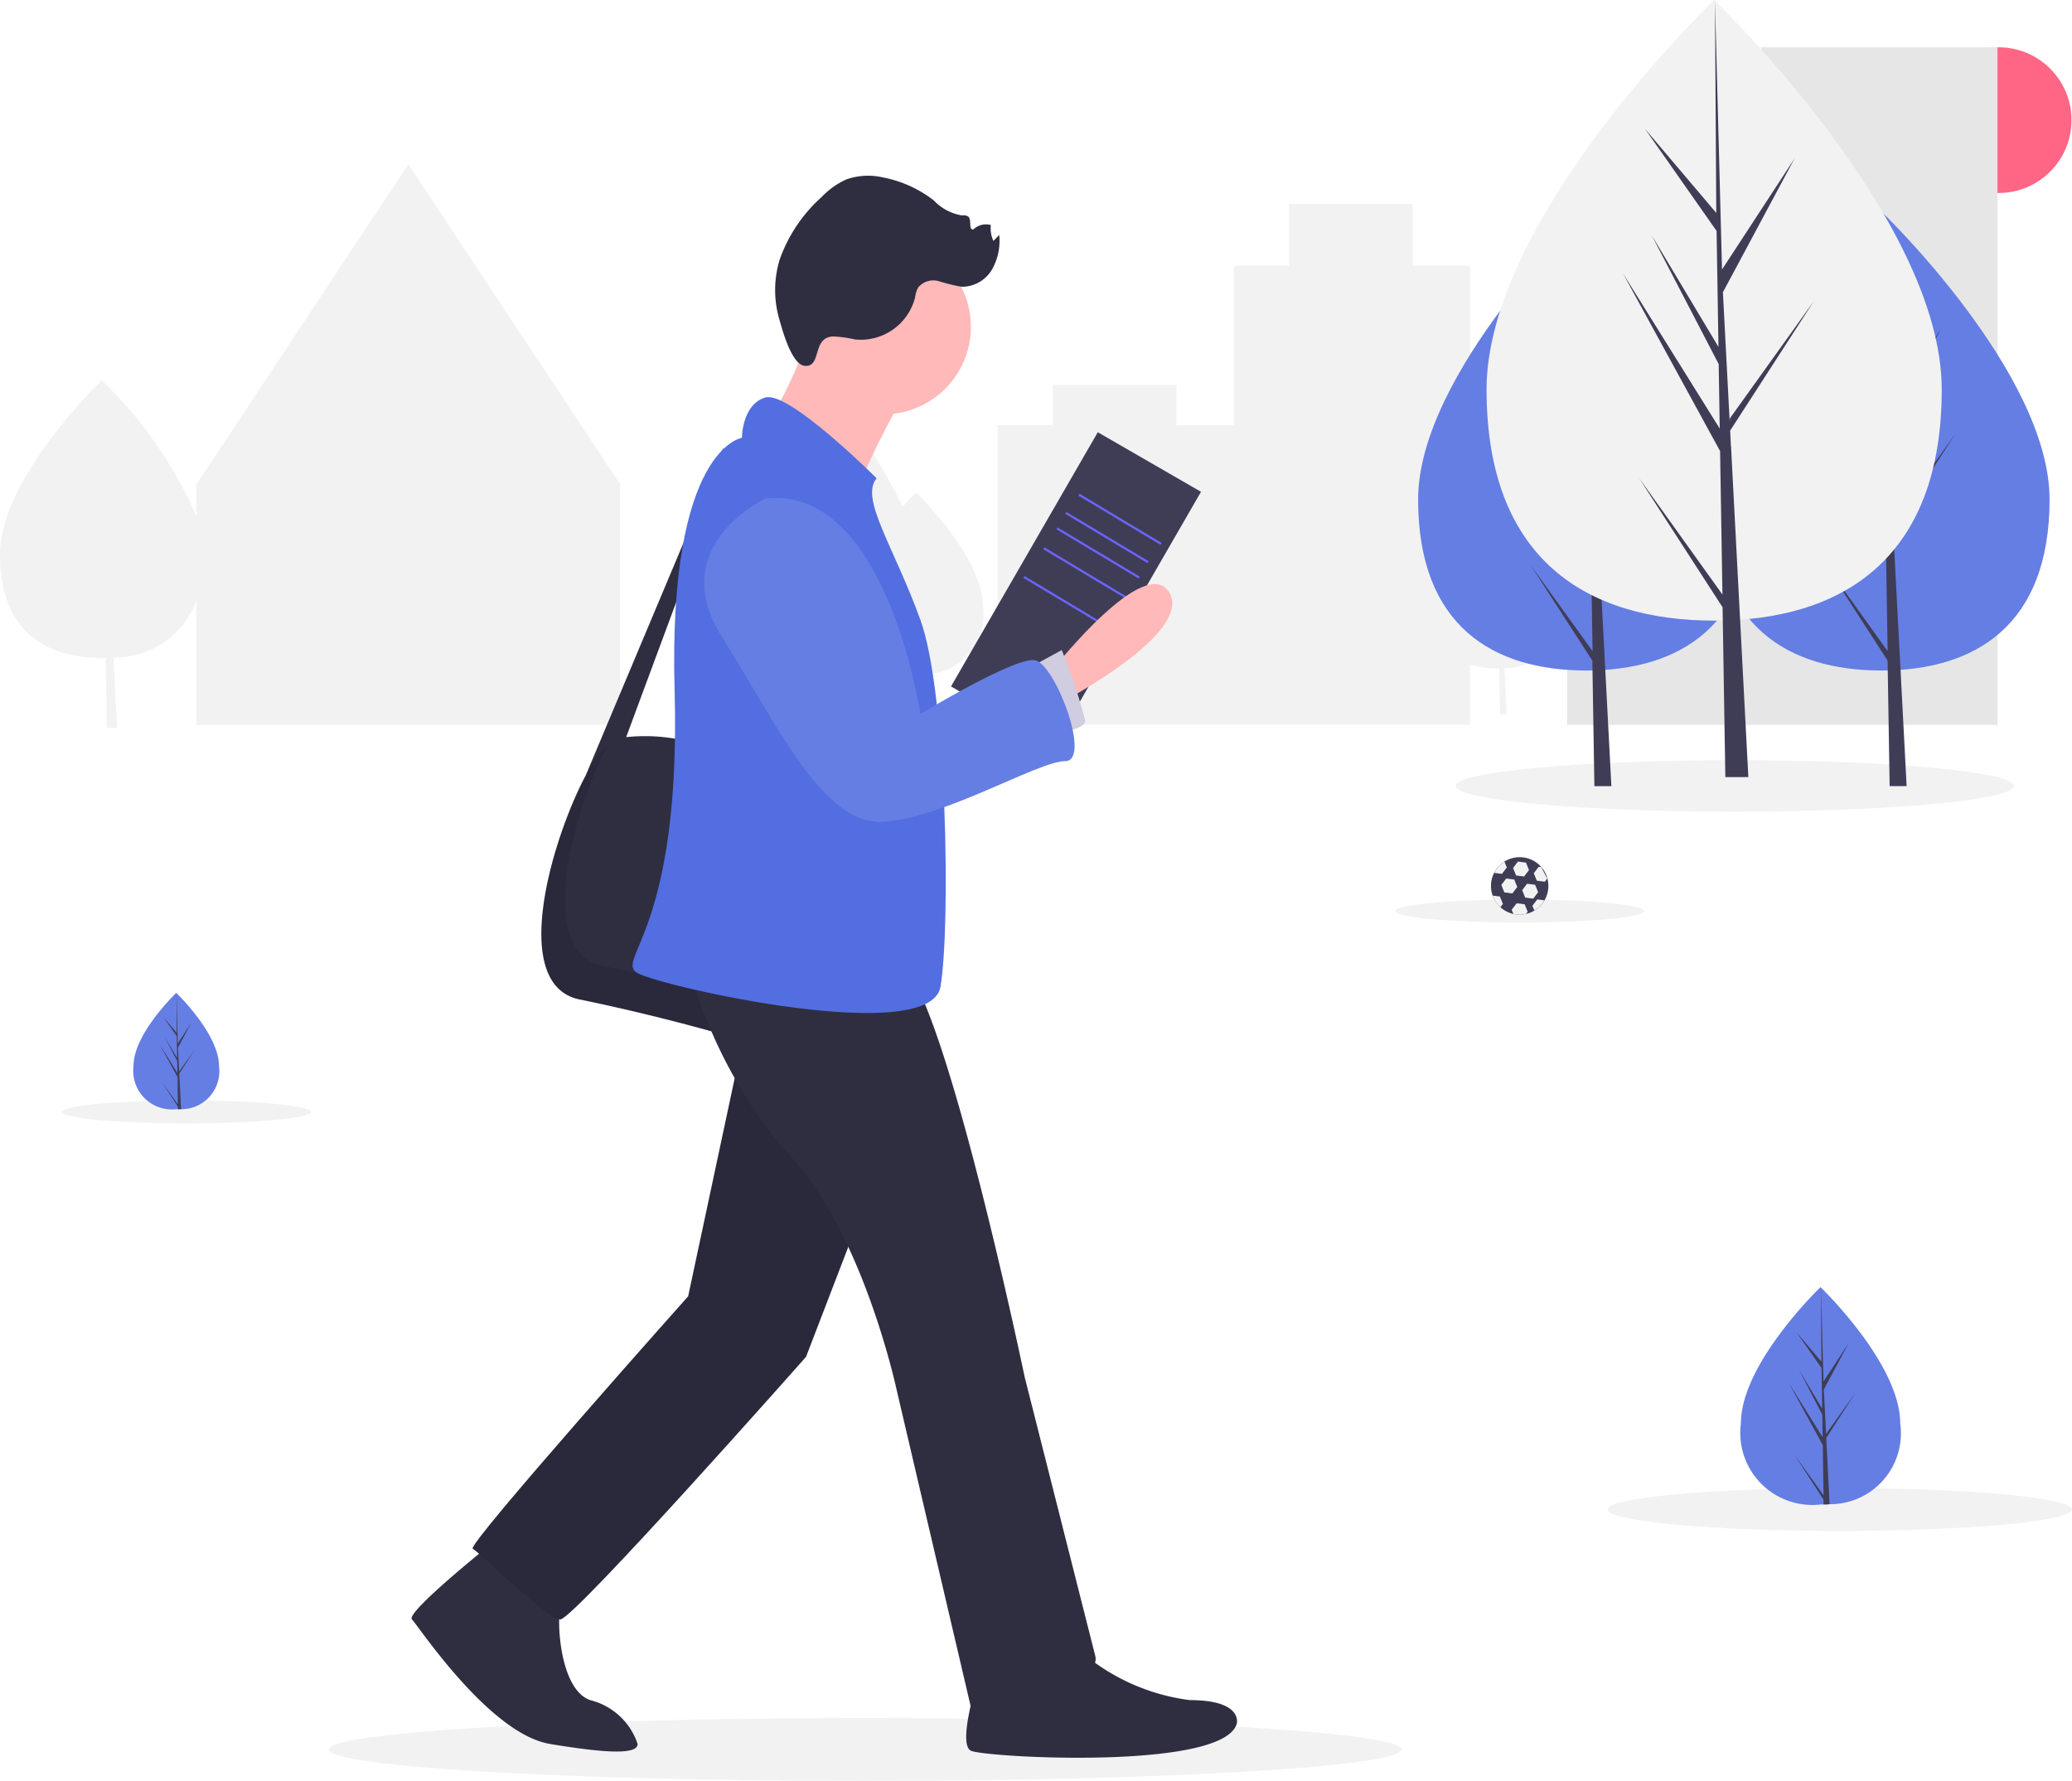 <svg id="Groupe_3907" data-name="Groupe 3907" xmlns="http://www.w3.org/2000/svg" width="69" height="59.311" viewBox="0 0 69 59.311">
  <g id="Groupe_3817" data-name="Groupe 3817" transform="translate(0 0)">
    <ellipse id="Ellipse_888" data-name="Ellipse 888" cx="2.426" cy="2.426" rx="2.426" ry="2.426" transform="translate(64.131 1.575)" fill="#ff6584"/>
    <path id="Tracé_1892" data-name="Tracé 1892" d="M35.805,34.876V33.92H39.48v.956h.735V21.425H48.08V43.99H33.747V34.876Z" transform="translate(18.439 -19.85)" fill="#e6e6e6"/>
    <path id="Tracé_1893" data-name="Tracé 1893" d="M627.434,217.542l.014.013v0a14.589,14.589,0,0,1,3.059,4.3c.267-.3.455-.478.455-.478l.009.009v0c.151.147,2.212,2.181,2.212,3.792a1.976,1.976,0,0,1-1.967,2.248l.08,1.535h-.224l-.025-1.527h-.085a2.061,2.061,0,0,1-1.918-.93,3.963,3.963,0,0,1-1.223.27l.123,2.341H627.6l-.038-2.329-.13,0c-1.872,0-3.389-.891-3.389-3.444S627.434,217.542,627.434,217.542Z" transform="translate(-600.451 -204.973)" fill="#f2f2f2"/>
    <path id="Tracé_1894" data-name="Tracé 1894" d="M362.882,146.332v-1.343H367v1.343h1.911V141.02h1.838v-2.058h4.116v2.058h1.911v8.339a11.352,11.352,0,0,1,.89-.989l.009.009v0c.151.147,2.212,2.181,2.212,3.792a1.976,1.976,0,0,1-1.967,2.248l.08,1.535h-.224l-.025-1.527h-.085a2.95,2.95,0,0,1-.89-.126v2.006h-15.73v-9.976Z" transform="translate(-327.822 -132.169)" fill="#f2f2f2"/>
    <path id="Tracé_1895" data-name="Tracé 1895" d="M791.758,128.156l.014.013v0a14.113,14.113,0,0,1,3.139,4.513V131.62l7.056-10.658,7.056,10.658v8.012H794.91v-4.142a2.9,2.9,0,0,1-2.765,1.9l.123,2.341h-.342l-.038-2.329-.13,0c-1.872,0-3.389-.891-3.389-3.444S791.758,128.156,791.758,128.156Z" transform="translate(-788.369 -115.492)" fill="#f2f2f2"/>
    <ellipse id="Ellipse_889" data-name="Ellipse 889" cx="9.298" cy="0.857" rx="9.298" ry="0.857" transform="translate(48.475 25.316)" fill="#f2f2f2"/>
    <ellipse id="Ellipse_890" data-name="Ellipse 890" cx="4.147" cy="0.382" rx="4.147" ry="0.382" transform="translate(2.064 36.648)" fill="#f2f2f2"/>
    <ellipse id="Ellipse_891" data-name="Ellipse 891" cx="4.147" cy="0.382" rx="4.147" ry="0.382" transform="translate(46.459 29.959)" fill="#f2f2f2"/>
    <path id="Tracé_1896" data-name="Tracé 1896" d="M970.149,498.738a1.288,1.288,0,0,0,1.423,1.446h.055l.108,0a1.266,1.266,0,0,0,1.26-1.44c0-1.031-1.318-2.333-1.417-2.429h0l-.006-.006S970.149,497.666,970.149,498.738Z" transform="translate(-965.702 -463.244)" fill="#657ee4"/>
    <path id="Tracé_1897" data-name="Tracé 1897" d="M981.646,500.02l-.52-.727.522.807v.083l.108,0-.056-1.072v-.01l-.005-.1.523-.809-.525.733v.022l-.042-.81.448-.836-.453.694-.044-1.68v0l.007,1.324-.446-.525.448.639.012.725-.416-.7.418.8.007.4-.6-.969.607,1.11Z" transform="translate(-975.725 -463.245)" fill="#3f3d56"/>
    <ellipse id="Ellipse_892" data-name="Ellipse 892" cx="7.736" cy="0.713" rx="7.736" ry="0.713" transform="translate(53.528 49.557)" fill="#f2f2f2"/>
    <path id="Tracé_1898" data-name="Tracé 1898" d="M208.409,634.213a2.4,2.4,0,0,0,2.655,2.7h.1c.068,0,.135,0,.2-.009a2.361,2.361,0,0,0,2.351-2.687c0-1.924-2.459-4.352-2.644-4.532h0l-.011-.01S208.409,632.214,208.409,634.213Z" transform="translate(-150.435 -586.809)" fill="#657ee4"/>
    <path id="Tracé_1899" data-name="Tracé 1899" d="M229.853,636.605l-.971-1.357.973,1.506,0,.156c.068,0,.135,0,.2-.009l-.1-2v-.016l0,0-.01-.189.976-1.509-.979,1.368,0,.04-.079-1.511.835-1.56-.846,1.294-.082-3.133v0l.014,2.471-.832-.98.835,1.192.022,1.353-.777-1.3.78,1.5.012.752-1.127-1.807,1.132,2.07Z" transform="translate(-169.128 -586.809)" fill="#3f3d56"/>
    <path id="Tracé_1900" data-name="Tracé 1900" d="M274.373,151.978c0,4.221,2.509,5.695,5.6,5.695s5.6-1.474,5.6-5.695-5.6-9.59-5.6-9.59S274.373,147.758,274.373,151.978Z" transform="translate(-227.148 -135.343)" fill="#657ee4"/>
    <path id="Tracé_1901" data-name="Tracé 1901" d="M189.019,110.488l-.057-3.532-2.389-4.37,2.38,3.816-.026-1.588-1.646-3.162,1.64,2.741h0l-.046-2.857-1.763-2.517,1.756,2.068-.029-5.238.182,6.934L189,102.5l1.792-2.744-1.764,3.293.167,3.19,0-.085,2.066-2.887-2.06,3.186.021.4,0,.006,0,.033.424,8.094h-.566l-.068-4.181-2.055-3.179Z" transform="translate(-135.985 -88.804)" fill="#3f3d56"/>
    <path id="Tracé_1902" data-name="Tracé 1902" d="M140.656,151.978c0,4.221,2.509,5.695,5.6,5.695s5.6-1.474,5.6-5.695-5.6-9.59-5.6-9.59S140.656,147.758,140.656,151.978Z" transform="translate(-83.603 -135.343)" fill="#657ee4"/>
    <path id="Tracé_1903" data-name="Tracé 1903" d="M55.3,110.488l-.057-3.532-2.389-4.37,2.38,3.816-.026-1.588-1.646-3.162,1.64,2.741h0l-.046-2.857-1.763-2.517,1.756,2.068-.029-5.238.182,6.934-.015-.286,1.792-2.744-1.764,3.293.167,3.19,0-.085,2.066-2.887-2.06,3.186.021.4,0,.006,0,.033.424,8.094h-.566l-.068-4.181-2.055-3.179Z" transform="translate(7.56 -88.804)" fill="#3f3d56"/>
    <path id="Tracé_1904" data-name="Tracé 1904" d="M189.657,59.506c0,5.708,3.393,7.7,7.579,7.7s7.579-1.993,7.579-7.7-7.579-12.969-7.579-12.969S189.657,53.8,189.657,59.506Z" transform="translate(-140.153 -46.538)" fill="#f2f2f2"/>
    <path id="Tracé_1905" data-name="Tracé 1905" d="M120.249,19.8l-.078-4.777-3.23-5.91,3.218,5.16-.035-2.148L117.9,7.847l2.217,3.707h0l-.063-3.863-2.384-3.4,2.374,2.8L120,0l.246,9.377-.02-.387,2.424-3.71-2.385,4.453.226,4.314.007-.115,2.794-3.9-2.786,4.309.028.54.005.008,0,.044.573,10.946h-.766l-.092-5.654-2.779-4.3Z" transform="translate(-62.89 0)" fill="#3f3d56"/>
    <path id="Tracé_1906" data-name="Tracé 1906" d="M367.87,435.916a.951.951,0,0,0,.055.32.963.963,0,0,0,.259.388.953.953,0,0,0,.434.224.935.935,0,0,0,.208.023.954.954,0,0,0,.828-.479.956.956,0,1,0-1.784-.477Z" transform="translate(-318.219 -406.411)" fill="#3f3d56"/>
    <path id="Tracé_1907" data-name="Tracé 1907" d="M237.944,392.743l-.086-.011-.163.214.1.248.267.034.08-.106Z" transform="translate(-186.618 -363.865)" fill="#f2f2f2"/>
    <path id="Tracé_1908" data-name="Tracé 1908" d="M241.993,400.876l.267.034.163-.214-.1-.248-.267-.034-.163.214Z" transform="translate(-191.202 -370.983)" fill="#f2f2f2"/>
    <path id="Tracé_1909" data-name="Tracé 1909" d="M369.6,454.257l.066.157a.964.964,0,0,0,.334-.341l-.237-.03Z" transform="translate(-318.57 -424.09)" fill="#f2f2f2"/>
    <path id="Tracé_1910" data-name="Tracé 1910" d="M246.13,390.83l.267.034.163-.214-.1-.248-.267-.034-.163.214Z" transform="translate(-195.643 -361.675)" fill="#f2f2f2"/>
    <path id="Tracé_1911" data-name="Tracé 1911" d="M251.448,398.512l.267.034.163-.214-.1-.248-.267-.034-.163.214Z" transform="translate(-201.352 -368.793)" fill="#f2f2f2"/>
    <path id="Tracé_1912" data-name="Tracé 1912" d="M377.245,456.03l.059.141a.934.934,0,0,0,.208.023.945.945,0,0,0,.211-.024l.055-.073-.1-.248-.267-.034Z" transform="translate(-326.905 -425.733)" fill="#f2f2f2"/>
    <path id="Tracé_1913" data-name="Tracé 1913" d="M386.7,437.327l.259.033.163-.214-.08-.192A.956.956,0,0,0,386.7,437.327Z" transform="translate(-336.943 -408.258)" fill="#f2f2f2"/>
    <path id="Tracé_1914" data-name="Tracé 1914" d="M388.473,452.317a.963.963,0,0,0,.259.388l.083-.11-.1-.248Z" transform="translate(-338.767 -422.491)" fill="#f2f2f2"/>
    <ellipse id="Ellipse_893" data-name="Ellipse 893" cx="17.861" cy="1.047" rx="17.861" ry="1.047" transform="translate(10.951 57.216)" fill="#f2f2f2"/>
    <rect id="Rectangle_1550" data-name="Rectangle 1550" width="3.969" height="9.776" transform="translate(35.107 24.845) rotate(-150)" fill="#3f3d56"/>
    <rect id="Rectangle_1551" data-name="Rectangle 1551" width="3.189" height="0.073" transform="translate(38.648 18.145) rotate(-149.075)" fill="#6c63ff"/>
    <rect id="Rectangle_1552" data-name="Rectangle 1552" width="3.189" height="0.073" transform="translate(38.213 18.753) rotate(-149.075)" fill="#6c63ff"/>
    <rect id="Rectangle_1553" data-name="Rectangle 1553" width="3.189" height="0.073" transform="translate(37.919 19.267) rotate(-149.075)" fill="#6c63ff"/>
    <rect id="Rectangle_1554" data-name="Rectangle 1554" width="3.189" height="0.073" transform="translate(37.478 19.929) rotate(-149.075)" fill="#6c63ff"/>
    <rect id="Rectangle_1555" data-name="Rectangle 1555" width="3.189" height="0.073" transform="translate(36.816 20.885) rotate(-149.075)" fill="#6c63ff"/>
    <path id="Tracé_1918" data-name="Tracé 1918" d="M689.725,259.713a5.944,5.944,0,0,0-3.238-.571l3.238-8.734v-.9l-4.584,10.906h0c-1.146,2.16-2.595,7.084-.125,7.479a68.239,68.239,0,0,1,7.847,2.13l1.121-9.753Z" transform="translate(-665.635 -234.593)" fill="#2f2e41"/>
    <path id="Tracé_1919" data-name="Tracé 1919" d="M538.233,313.937s3.027-3.812,3.812-2.466-3.524,3.608-3.524,3.608Z" transform="translate(-503.101 -291.731)" fill="#ffb9b9"/>
    <path id="Tracé_1920" data-name="Tracé 1920" d="M577.663,341.7l1.233-.673a19.144,19.144,0,0,1,.785,2.354c0,.336-1.233.448-1.233.448Z" transform="translate(-543.539 -319.378)" fill="#d0cde1"/>
    <ellipse id="Ellipse_894" data-name="Ellipse 894" cx="2.915" cy="2.915" rx="2.915" ry="2.915" transform="translate(26.501 7.969)" fill="#ffb9b9"/>
    <path id="Tracé_1921" data-name="Tracé 1921" d="M655.144,190.03s-1.233,3.7-2.13,3.924,3.475,1.906,3.475,1.906a26.372,26.372,0,0,1,2.018-3.924C659.18,191.151,655.144,190.03,655.144,190.03Z" transform="translate(-627.971 -179.483)" fill="#ffb9b9"/>
    <path id="Tracé_1922" data-name="Tracé 1922" d="M698.978,391.945c-2.416-.387-1.083-5.106.049-7.334a1.485,1.485,0,0,0-.273.271c-1.121,1.457-3.363,7.735-.561,8.184a68.243,68.243,0,0,1,7.847,2.13l.153-1.327A61.24,61.24,0,0,0,698.978,391.945Z" transform="translate(-678.812 -359.762)" opacity="0.1"/>
    <path id="Tracé_1923" data-name="Tracé 1923" d="M783.1,746.723s-2.8,2.242-2.578,2.466,2.578,3.812,4.6,4.148,2.915.336,2.915,0a2.224,2.224,0,0,0-1.569-1.457c-1.009-.336-1.121-2.578-1.009-3.027S783.1,746.723,783.1,746.723Z" transform="translate(-766.804 -695.258)" fill="#2f2e41"/>
    <path id="Tracé_1924" data-name="Tracé 1924" d="M675.1,519.47l-1.794,8.408s-7.4,8.3-7.175,8.408,2.466,2.354,2.915,2.354,8.184-8.744,8.184-8.744l2.8-7.287Z" transform="translate(-650.389 -484.708)" fill="#2f2e41"/>
    <path id="Tracé_1925" data-name="Tracé 1925" d="M675.1,519.47l-1.794,8.408s-7.4,8.3-7.175,8.408,2.466,2.354,2.915,2.354,8.184-8.744,8.184-8.744l2.8-7.287Z" transform="translate(-650.389 -484.708)" opacity="0.1"/>
    <path id="Tracé_1926" data-name="Tracé 1926" d="M572.974,477.841a15.7,15.7,0,0,0,3.363,6.39c2.466,2.578,3.587,7.847,3.587,7.847l2.466,10.538s4.372-.561,4.148-1.682l-2.354-9.3s-2.69-12.892-4.148-13.789S572.974,477.841,572.974,477.841Z" transform="translate(-550.06 -445.77)" fill="#2f2e41"/>
    <path id="Tracé_1927" data-name="Tracé 1927" d="M509.285,795.013s-.673,2.13-.224,2.354,8.408.673,8.856-.9c0,0,.224-.785-1.57-.785a6.909,6.909,0,0,1-3.7-1.682Z" transform="translate(-476.731 -739.064)" fill="#2f2e41"/>
    <path id="Tracé_1928" data-name="Tracé 1928" d="M649,229.17s-2.915-2.915-3.7-2.691-.785,1.345-.785,1.345-2.466.336-2.242,8.408-2.018,8.968-1.233,9.417,9.753,2.466,10.089.448.224-9.753-.673-12.219S648.439,229.843,649,229.17Z" transform="translate(-619.808 -213.242)" fill="#526ee0"/>
    <path id="Tracé_1929" data-name="Tracé 1929" d="M584.567,272.15s-3.363,1.569-1.457,4.6,3.363,6.278,5.381,6.166,5.157-2.018,6.054-2.018-.336-3.251-1.009-3.363-3.812,1.794-3.812,1.794S588.6,271.7,584.567,272.15Z" transform="translate(-559.075 -255.55)" fill="#657ee4"/>
    <path id="Tracé_1930" data-name="Tracé 1930" d="M618.477,131.582a3.916,3.916,0,0,1,.738.1,1.869,1.869,0,0,0,2-1.393,1.069,1.069,0,0,1,.1-.333.659.659,0,0,1,.7-.213,5.413,5.413,0,0,0,.757.184,1.159,1.159,0,0,0,1-.566,1.92,1.92,0,0,0,.246-1.16l-.192.2a.977.977,0,0,1-.087-.531.616.616,0,0,0-.584.149c-.17.018-.042-.315-.168-.43a.292.292,0,0,0-.205-.038,1.635,1.635,0,0,1-.937-.495,3.983,3.983,0,0,0-1.682-.767,2.213,2.213,0,0,0-1.227.059,2.62,2.62,0,0,0-.829.588,5.06,5.06,0,0,0-1.393,2.066,3.478,3.478,0,0,0-.017,2.017c.1.342.407,1.515.855,1.542C618.115,132.6,617.777,131.624,618.477,131.582Z" transform="translate(-590.743 -120.377)" fill="#2f2e41"/>
  </g>
</svg>
